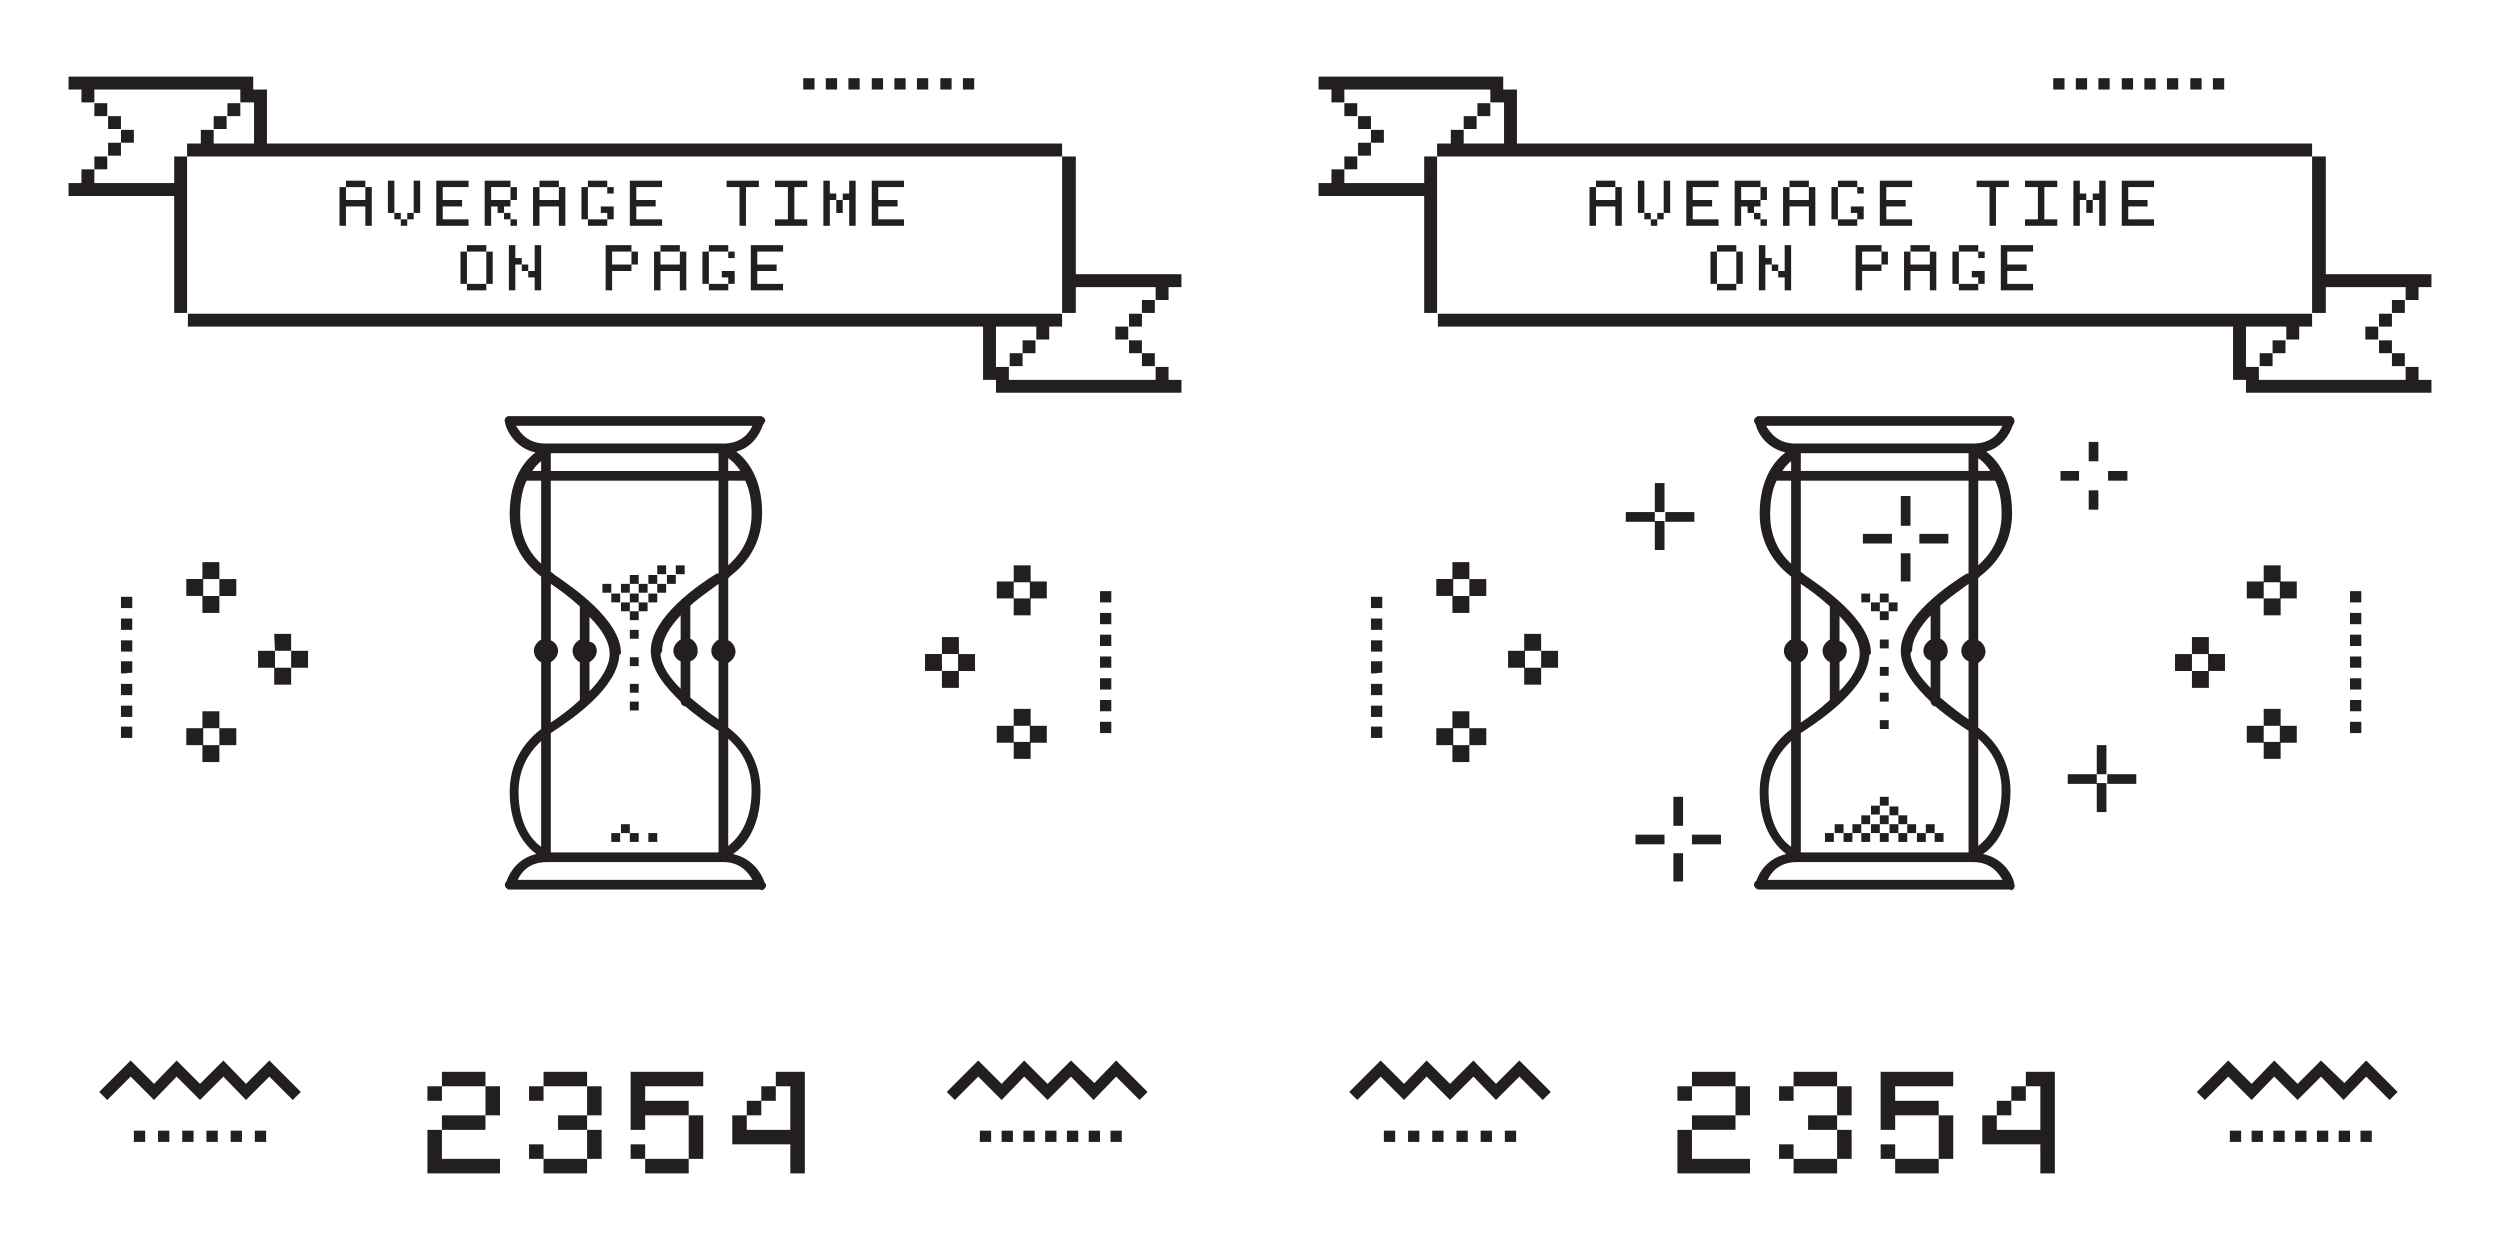 <svg id="Layer_1" xmlns="http://www.w3.org/2000/svg" viewBox="0 0 310 155"><style>.st0{fill:#231f20}</style><path class="st0" d="M28.6 140.2H30v1.4h-1.4v-1.4zm3 1.4H33v-1.4h-1.4v1.4zm-12 0H21v-1.4h-1.4v1.4zm3 0H24v-1.4h-1.4v1.4zm-6 0H18v-1.4h-1.4v1.4zm9 0H27v-1.4h-1.4v1.4zm106.7 0h1.4v-1.4h-1.4v1.4zm-2.7 0h1.4v-1.4h-1.4v1.4zm-2.7 0h1.4v-1.4h-1.4v1.4zm10.8 0h1.4v-1.4h-1.4v1.4zm-2.7 0h1.4v-1.4H135v1.4zm-10.8 0h1.4v-1.4h-1.4v1.4zm-2.7 0h1.4v-1.4h-1.4v1.4zm-6.8-60.5v2.1h2.1v-2.1h-2.1zm4.2 4.2v-2.1h2v-2.1h-2V79h-2.1v2.1h2v2.1h-2v2.1h2.1zm4.7 6.8h2.1v2h2.1v-2h2V90h-2v-2.1h-2.1V90h2v2h-2v-2h-2.1v2.1zm2.1-22v2h-2.1v2.1h2.1v-2h2v2h-2v2.1h2.1v-2.1h2v-2.1h-2v-2h-2.1zm10.7 10h1.4v-1.4h-1.4v1.4zm0 2.7h1.4v-1.4h-1.4v1.4zm0 5.4h1.4v-1.4h-1.4v1.4zm0 2.7h1.4v-1.4h-1.4v1.4zm0-5.4h1.4v-1.4h-1.4v1.4zm1.4-12.2h-1.4v1.4h1.4v-1.4zm-1.4 4.1h1.4V76h-1.4v1.4zM25.1 69.7v2.1h-2v2.1h2V76h2.1v-2.1h-2v-2.1h2v-2.1h-2.1zm4.2 4.2v-2.1h-2.1v2.1h2.1zm0 18.5v-2.1h-2.1v2.1h2.1zm-6.2 0h2v2.1h2.1v-2.1h-2v-2.1h2v-2.1h-2.1v2.1h-2v2.1zm11-11.7h2v-2.1H34l.1 2.1H32v2.1h2v2.1h2.1v-2.1h-2v-2.1zm2 2.1h2.1v-2.1h-2.1v2.1zM15 88.9h1.4v-1.4H15v1.4zm0-8.1h1.4v-1.4H15v1.4zm1.4-6.8H15v1.4h1.4V74zM15 78.1h1.4v-1.4H15v1.4zm0 13.4h1.4v-1.4H15v1.4zm0-5.3h1.4v-1.4H15v1.4zm0-2.7c1.4 0 0 0 1.4-.1V82H15v1.5zm27.9-61.1v.8h2.4v-.8h-2.4zm0 2.4v-1.6h-.8V28h.8v-2.4h2.4V28h.8v-4.8h-.8v1.6h-2.4zm8.4 1.6h-.8v.8h.8v-.8zm-.8 1.6v-.8h-.8v.8h.8zm-2.4-5.6v4h.8v-4h-.8zm1.6 4.8v-.8h-.8v.8h.8zm2.4-4.8h-.8v4h.8v-4zm2 5.6h4v-.8h-3.2v-1.6h2.4v-.8h-2.4v-1.6h3.2v-.8h-4V28zm10 0v-.8h-.8v.8h.8zm0-3.2v-1.6h-.8v1.6h.8zm-4-2.4V28h.8v-2.4h.8v.8h.8v-.8h.8v-.8h-2.4v-1.6h2.4v-.8h-3.2zm3.2 4.8v-.8h-.8v.8h.8zm3.6-2.4v-1.6h-.8V28h.8v-2.4h2.4V28h.8v-4.8h-.8v1.6h-2.4zm0-2.4v.8h2.4v-.8h-2.4zm8.4 5.6v-.8h-2.4v.8h2.4zm.8-4v-.8h-.8v.8h.8zm-4 3.2h.8v-4h-.8v4zm4-1.6h-1.6v.8h.8v.8h.8v-1.6zm-3.2-3.2v.8h2.4v-.8h-2.4zm5.2 5.6h4v-.8h-3.2v-1.6h2.4v-.8h-2.4v-1.6h3.2v-.8h-4V28zm12-4.8h1.6V28h.8v-4.8h1.6v-.8h-4v.8zm6 4v.8h4v-.8h-1.6v-4h1.6v-.8h-4v.8h1.6v4h-1.6zm6-4.8V28h.8v-3.2h.8V24h-.8v-1.6h-.8zm3.2 5.6h.8v-5.6h-.8V24h-.8v.8h.8V28zm-.8-1.6v-1.6h-.8v1.6h.8zm7.6-3.2v-.8h-4V28h4v-.8h-3.2v-1.6h2.4v-.8h-2.4v-1.6h3.2zM57.9 36h2.4v-.8h-2.4v.8zm3.2-.8v-4h-.8v4h.8zm-3.2-4h2.4v-.8h-2.4v.8zm-.8 0v4h.8v-4h-.8zm8.4 2.4v-.8h-.8v.8h.8zM63.9 32v-1.6h-.8V36h.8v-3.2h.8V32h-.8zm2.4 2.4V36h.8v-5.6h-.8v3.2h-.8v.8h.8zm8.8 1.6h.8v-2.4h2.4v-.8h-2.4v-1.6h2.4v-.8h-3.2V36zm4-3.2v-1.6h-.8v1.6h.8zm2.8-2.4v.8h2.4v-.8h-2.4zm0 2.4v-1.6h-.8V36h.8v-2.4h2.4V36h.8v-4.8h-.8v1.6h-2.4zm5.2 2.4h.8v-4h-.8v4zm.8-4h2.4v-.8h-2.4v.8zm2.4 4.8v-.8h-2.4v.8h2.4zm.8-2.4h-1.6v.8h.8v.8h.8v-1.6zm0-1.6v-.8h-.8v.8h.8zm2 4h4v-.8h-3.2v-1.6h2.4v-.8h-2.4v-1.6h3.2v-.8h-4V36zM53 145.5h9v-1.8h-7.2v-3.6H53v5.4zm1.8-5.4h5.4v-1.8h-5.4v1.8zm5.4-1.8H62v-3.6h-1.8v3.6zm-7.2-1.8h1.8v-1.8H53v1.8zm1.8-3.6v1.8h5.4v-1.8h-5.4zm10.8 3.6h1.8v-1.8h-1.8v1.8zm7.2 1.8h1.8v-3.6h-1.8v3.6zm-5.4 7.2h5.4v-1.8h-5.4v1.8zm1.8-5.4h3.6v-1.8h-3.6v1.8zm-1.8-7.2v1.8h5.4v-1.8h-5.4zm-1.8 9v1.8h1.8v-1.8h-1.8zm9 1.8v-3.6h-1.8v3.6h1.8zm3.6-1.8v1.8H80v-1.8h-1.8zm1.8 3.6h5.4v-1.8H80v1.8zm7.2-1.8v-5.4h-1.8v5.4h1.8zm-9-3.6H80v-1.8h5.4v-1.8H80v-1.8h7.2v-1.8h-9v7.2zm16.2-3.6h1.8v-1.8h-1.8v1.8zm1.8-1.8H98v5.4h-5.4v-1.8h-1.8v3.6H98v3.6h1.8v-12.6h-3.6v1.8zm-3.6 3.6h1.8v-1.8h-1.8v1.8zm43.1-4l-2.9-2.8-2.9 2.9-2.9-2.9-2.8 2.9-2.9-2.9-3.9 3.9 1 1 2.9-2.9 2.9 2.9 2.8-2.9 2.9 2.9 2.9-2.9 2.8 2.9 2.8-2.9 2.9 2.9 1-1-3.9-3.9-2.7 2.8zm-105.2.1l-2.8-2.9-2.9 2.9-2.9-2.9-2.8 2.9-2.9-2.9-3.9 3.9 1 1 2.9-2.9 2.9 2.9 2.8-2.9 2.9 2.9 2.9-2.9 2.8 2.9 2.9-2.9 2.9 2.9 1-1-3.9-3.9-2.9 2.9zM118 9.7h-1.4v1.4h1.4V9.7zm2.8 0h-1.4v1.4h1.4V9.7zm-5.7 0h-1.4v1.4h1.4V9.7zm-8.5 0h-1.4v1.4h1.4V9.7zm-2.8 0h-1.4v1.4h1.4V9.7zm8.5 0h-1.4v1.4h1.4V9.7zm-11.3 0h-1.4v1.4h1.4V9.7zm8.5 0h-1.4v1.4h1.4V9.7zM94.2 110.3H63.1 63s-.1 0-.1-.1c-.2-.1-.3-.3-.3-.5s.1-.3.2-.4c.4-1.2 1.5-2.9 3.7-3.4-1.2-.9-3.3-3.1-3.3-7.7 0-3.1 1.3-5.8 3.9-7.8v-8.3c-.5-.2-.9-.8-.9-1.4 0-.6.4-1.1.9-1.4v-7.8c-2.6-2-3.9-4.7-3.9-7.8 0-4.5 2-6.7 3.2-7.6-2.4-.5-3.6-2.6-3.8-3.8-.1-.3.1-.6.4-.7h31.3c.3 0 .6.3.6.6-.1.2-.2.4-.3.5-.4 1.2-1.4 2.8-3.3 3.3 1.2.9 3.2 3.1 3.2 7.6 0 3.1-1.3 5.8-3.9 7.8l-.1.1-.2.2v7.7c.5.2.9.8.9 1.4 0 .6-.4 1.1-.9 1.4v8l.1.1c2.6 2 3.9 4.7 3.9 7.8 0 4.8-2.2 7-3.4 7.8 2.3.5 3.5 2.3 3.9 3.5.1.1.2.3.2.4 0 .1-.1.2-.1.3-.1.1-.2.2-.4.3-.2-.1-.3-.1-.3-.1zm-3.9-18.7v13.3c.9-.7 2.9-2.6 2.9-6.9 0-3.5-1.8-5.4-2.9-6.4zm2.1-32h-2.1v10.5c1.1-1 2.9-2.9 2.9-6.4 0-1.7-.3-3.1-.8-4.1zm-2.1-2.8v1.6h1.5c-.5-.8-1.1-1.3-1.5-1.6zM67.6 55h22.1c2.2 0 3.2-1.3 3.6-2.2H64c.5.9 1.5 2.2 3.6 2.2zm20.6 25.7c0-.6.4-1.1.9-1.4v-6.9c-.9.7-2.3 1.6-3.5 2.7v4.1c.5.2.9.8.9 1.4.1.6-.3 1.2-.9 1.4v4.5c1.3 1.1 2.6 2.1 3.5 2.7V82c-.5-.2-.9-.7-.9-1.3zm.9-9.6V59.6H68.3v11.3c.1.1.3.2.5.4C71 72.8 77 76.9 77 81c-.1.1-.1.2-.2.2-.2 4.1-5.9 8-8.2 9.5-.1.1-.2.1-.3.2v14.8h20.8V90.6c-.1 0-.1-.1-.2-.1-.9-.6-2.4-1.6-3.9-2.9-.3 0-.6-.3-.6-.6-1.9-1.8-3.6-3.9-3.7-6.1v-.1-.1-.1c.1-4.1 5.9-8.1 8.2-9.5.1.1.1 0 .2 0zm-5.6 9.6c0-.6.4-1.1.9-1.4v-3c-1.3 1.4-2.3 2.9-2.3 4.4-.1.2-.1.3-.2.4.1 1.5 1.2 3 2.5 4.3V82c-.5-.2-.9-.7-.9-1.3zm-14.3 0c0 .6-.4 1.1-.9 1.4v7.5c.9-.6 2.3-1.6 3.6-2.8v-4.7c-.5-.2-.9-.8-.9-1.4 0-.6.4-1.1.9-1.4v-4-.1c-1.3-1.2-2.7-2.2-3.6-2.8v7c.5.2.9.7.9 1.3zm4.8 0c0 .6-.4 1.1-.9 1.4v3.6c1.4-1.4 2.5-3.1 2.5-4.6 0-1.6-1.1-3.2-2.5-4.6v3.1c.5 0 .9.5.9 1.1zm15.1-22.3v-2.2H68.3v2.2h20.8zm-23.1 0h1.1v-1.2c-.3.2-.7.6-1.1 1.2zm1.1 11.5V59.6h-1.8c-.5 1-.8 2.4-.8 4.2 0 3.2 1.5 5.1 2.6 6.1zm0 35.1V91.9c-1.1 1-2.8 3-2.8 6.3 0 4.2 1.8 6.1 2.8 6.8zm26.2 4.1c-.5-.9-1.5-2.2-3.6-2.2H67.8c-2.2 0-3.2 1.3-3.6 2.2h29.1zM78.1 76.9h1.1v-1.1h-1.1v1.1zm0 2.3h1.1v-1.1h-1.1v1.1zm0 3.4h1.1v-1.1h-1.1v1.1zm0 3.3h1.1v-1.1h-1.1v1.1zm0 2.2h1.1V87h-1.1v1.1zm1.1-12.3h1.1v-1.1h-1.1v1.1zm1.2-1.1h1.1v-1.1h-1.1v1.1zm-3.4 0v1.1h1.1v-1.1H77zm2.2-1.2h1.1v-1.1h-1.1v1.1zm2.3 0h1.1v-1.1h-1.1v1.1zm-5.7-1.1h-1.1v1.1h1.1v-1.1zm1.2 1.1h1.1v-1.1H77v1.1zm-1.2 1.2h1.1v-1.1h-1.1v1.1zm3.4-1.1h-1.1v1.1h1.1v-1.1zm1.2-2.3v1.1h1.1v-1.1h-1.1zm2.3 1.1h1.1v-1.1h-1.1v1.1zm1.1-1.2h1.1v-1.1h-1.1v1.1zm-2.3 0h1.1v-1.1h-1.1v1.1zm-3.4.1v1.1h1.1v-1.1h-1.1zm2.3 33.1h1.1v-1.1h-1.1v1.1zm-4.6 0h1.1v-1.1h-1.1v1.1zm2.3 0h1.1v-1.1h-1.1v1.1zm-1.1-2.2v1.1h1.1v-1.1H77zM33.1 17.8v-6.7h-1.7V9.5H8.5v1.6h1.6v1.6h1.6v-1.6h18.1v1.6h1.7v5.1h-5v-1.7h-1.6v1.7h-1.7v1.6h108.5v-1.6H33.1zm-19.8-5h-1.6v1.6h1.6v-1.6zm.1 6.5H15v-1.6h-1.6v1.6zm3.2-3.2H15v1.6h1.6v-1.6zM15 14.4h-1.6V16H15v-1.6zm-1.7 5h-1.6V21h1.6v-1.6zm8.3 1.6v1.7h-9.9V21h-1.6v1.7H8.5v1.6h13.1v14.5h1.6V19.4h-1.6V21zm4.9-6.6V16h1.6v-1.6h-1.6zm1.7-1.6v1.6h1.6v-1.6h-1.6zM133.4 34V19.4h-1.7v19.4h1.7v-3.2h9.9v1.6h1.6v-1.6h1.6V34h-13.1zm11.5 11.5h-1.6v1.6h-18.2v-1.6h-1.6v-5h5v1.6h1.6v-1.6h1.6v-1.6H23.3v1.6h98.6v6.6h1.6v1.6h23v-1.6h-1.6v-1.6zm-1.7-.1v-1.6h-1.6v1.6h1.6zm-1.6-6.5H140v1.6h1.6v-1.6zm-3.3 1.6v1.6h1.6v-1.6h-1.6zm1.7 3.3h1.6v-1.6H140v1.6zm3.2-6.6h-1.6v1.6h1.6v-1.6zm-14.8 6.6v-1.6h-1.6v1.6h1.6zm-3.2 1.6h1.6v-1.6h-1.6v1.6zm52.4 96.2h1.4v-1.4h-1.4v1.4zm6 0h1.4v-1.4h-1.4v1.4zm3 0h1.4v-1.4h-1.4v1.4zm-6 0h1.4v-1.4h-1.4v1.4zm-9 0h1.4v-1.4h-1.4v1.4zm3 0h1.4v-1.4h-1.4v1.4zm115.4 0h1.4v-1.4H290v1.4zm-10.8 0h1.4v-1.4h-1.4v1.4zm-2.7 0h1.4v-1.4h-1.4v1.4zm10.8 0h1.4v-1.4h-1.4v1.4zm-5.4 0h1.4v-1.4h-1.4v1.4zm10.8 0h1.4v-1.4h-1.4v1.4zm-8.1 0h1.4v-1.4h-1.4v1.4zm-12.8-56.3v-2.1h-2.1v-2.1h2.1V79h2.1v2.1h2v2.1h-2v2.1h-2.1zm0-2.1h2v-2.1h-2v2.1zm6.8 8.9h2.1v2h2.1v-2h2V90h-2v-2.1h-2.1V90h2v2h-2v-2h-2.1v2.1zm2.1-22v2h-2.1v2.1h2.1v-2h2v2h-2v2.1h2.1v-2.1h2v-2.1h-2v-2h-2.1zm12.1 3.2h-1.4v1.4h1.4v-1.4zm-1.4 4.1h1.4V76h-1.4v1.4zm0 10.8h1.4v-1.4h-1.4v1.4zm0-8.1h1.4v-1.4h-1.4v1.4zm0 2.7h1.4v-1.4h-1.4v1.4zm0 8.1h1.4v-1.4h-1.4v1.4zm0-5.4h1.4v-1.4h-1.4v1.4zM180.1 69.7v2.1h-2v2.1h2V76h2.1v-2.1h-2v-2.1h2v-2.1h-2.1zm4.2 4.2v-2.1h-2.1v2.1h2.1zm0 18.5v-2.1h-2.1v2.1h2.1zm-6.2 0h2v2.1h2.1v-2.1h-2v-2.1h2v-2.1h-2.1v2.1h-2v2.1zm11-11.7h2v-2.1H189v2.1h-2v2.1h2v2.1h2.1v-2.1h-2v-2.1zm2 2.1h2.1v-2.1h-2.1v2.1zm-21.1.7c1.4 0 0 0 1.4-.1V82H170v1.5zm0 5.4h1.4v-1.4H170v1.4zm0-2.7h1.4v-1.4H170v1.4zm0 5.3h1.4v-1.4H170v1.4zm0-10.7h1.4v-1.4H170v1.4zm0-2.7h1.4v-1.4H170v1.4zm1.4-4.1H170v1.4h1.4V74zm26.5-49.2v-1.6h-.8V28h.8v-2.4h2.4V28h.8v-4.8h-.8v1.6h-2.4zm0-2.4v.8h2.4v-.8h-2.4zm7.6 5.6v-.8h-.8v.8h.8zm-2.4-5.6v4h.8v-4h-.8zm4 0h-.8v4h.8v-4zm-.8 4h-.8v.8h.8v-.8zm-1.6.8v-.8h-.8v.8h.8zm4.4.8h4v-.8h-3.2v-1.6h2.4v-.8h-2.4v-1.6h3.2v-.8h-4V28zm9.2-.8v-.8h-.8v.8h.8zm-3.2-4.8V28h.8v-2.4h.8v.8h.8v-.8h.8v-.8h-2.4v-1.6h2.4v-.8h-3.2zm4 5.6v-.8h-.8v.8h.8zm0-3.2v-1.6h-.8v1.6h.8zm2.8 0v-1.6h-.8V28h.8v-2.4h2.4V28h.8v-4.8h-.8v1.6h-2.4zm0-2.4v.8h2.4v-.8h-2.4zm9.2 1.6v-.8h-.8v.8h.8zm-.8 4v-.8h-2.4v.8h2.4zm.8-2.4h-1.6v.8h.8v.8h.8v-1.6zm-4 1.6h.8v-4h-.8v4zm.8-4.8v.8h2.4v-.8h-2.4zm5.2 5.6h4v-.8h-3.2v-1.6h2.4v-.8h-2.4v-1.6h3.2v-.8h-4V28zm12-4.8h1.6V28h.8v-4.8h1.6v-.8h-4v.8zm6 4v.8h4v-.8h-1.6v-4h1.6v-.8h-4v.8h1.6v4h-1.6zm8.4-.8v-1.6h-.8v1.6h.8zm.8 1.6h.8v-5.6h-.8V24h-.8v.8h.8V28zm-3.2-5.6V28h.8v-3.2h.8V24h-.8v-1.6h-.8zm10 .8v-.8h-4V28h4v-.8h-3.2v-1.6h2.4v-.8h-2.4v-1.6h3.2zm-55 8v4h.8v-4h-.8zm.8 4.8h2.4v-.8h-2.4v.8zm0-4.8h2.4v-.8h-2.4v.8zm3.2 4v-4h-.8v4h.8zm4.4-1.6v-.8h-.8v.8h.8zm.8.8V36h.8v-5.6h-.8v3.2h-.8v.8h.8zm-2.4-2.4v-1.6h-.8V36h.8v-3.2h.8V32h-.8zm15.2.8v-1.6h-.8v1.6h.8zm-4 3.2h.8v-2.4h2.4v-.8h-2.4v-1.6h2.4v-.8h-3.2V36zm6.8-3.2v-1.6h-.8V36h.8v-2.4h2.4V36h.8v-4.8h-.8v1.6h-2.4zm0-2.4v.8h2.4v-.8h-2.4zm9.2 1.6v-.8h-.8v.8h.8zm-3.2-.8h2.4v-.8h-2.4v.8zm3.2 2.4h-1.6v.8h.8v.8h.8v-1.6zm-4 1.6h.8v-4h-.8v4zm3.2.8v-.8h-2.4v.8h2.4zm2.8 0h4v-.8h-3.2v-1.6h2.4v-.8h-2.4v-1.6h3.2v-.8h-4V36zm-38.3 104.1h5.4v-1.8h-5.4v1.8zm-1.8-3.6h1.8v-1.8H208v1.8zm7.2 1.8h1.8v-3.6h-1.8v3.6zm-5.4-5.4v1.8h5.4v-1.8h-5.4zm-1.8 12.6h9v-1.8h-7.2v-3.6H208v5.4zm16.2-5.4h3.6v-1.8h-3.6v1.8zm3.6-1.8h1.8v-3.6h-1.8v3.6zm-7.2-1.8h1.8v-1.8h-1.8v1.8zm9 7.2v-3.6h-1.8v3.6h1.8zm-7.2-10.8v1.8h5.4v-1.8h-5.4zm-1.8 9v1.8h1.8v-1.8h-1.8zm1.8 3.6h5.4v-1.8h-5.4v1.8zm10.8-3.6v1.8h1.8v-1.8h-1.8zm0-1.8h1.8v-1.8h5.4v-1.8H235v-1.8h7.2v-1.8h-9v7.2zm1.8 5.4h5.4v-1.8H235v1.8zm7.2-1.8v-5.4h-1.8v5.4h1.8zm9-9h1.8v5.4h-5.4v-1.8h-1.8v3.6h7.2v3.6h1.8v-12.6h-3.6v1.8zm-1.8 1.8h1.8v-1.8h-1.8v1.8zm-1.8 1.8h1.8v-1.8h-1.8v1.8zm43.1-4l-2.9-2.8-2.9 2.9-2.9-2.9-2.8 2.9-2.9-2.9-3.9 3.9 1 1 2.9-2.9 2.9 2.9 2.8-2.9 2.9 2.9 2.9-2.9 2.8 2.9 2.8-2.9 2.9 2.9 1-1-3.9-3.9-2.7 2.8zm-105.2.1l-2.8-2.9-2.9 2.9-2.9-2.9-2.8 2.9-2.9-2.9-3.9 3.9 1 1 2.9-2.9 2.9 2.9 2.8-2.9 2.9 2.9 2.9-2.9 2.8 2.9 2.9-2.9 2.9 2.9 1-1-3.9-3.9-2.9 2.9zM270.1 9.7h-1.4v1.4h1.4V9.7zm-5.6 0h-1.4v1.4h1.4V9.7zm-5.7 0h-1.4v1.4h1.4V9.7zm8.5 0h-1.4v1.4h1.4V9.7zm5.7 0h-1.4v1.4h1.4V9.7zm2.8 0h-1.4v1.4h1.4V9.7zm-19.8 0h-1.4v1.4h1.4V9.7zm5.6 0h-1.4v1.4h1.4V9.7zm-12.4 100.6h-31.1c-.3 0-.6-.3-.6-.6 0-.2.1-.4.3-.5.4-1.2 1.5-2.8 3.7-3.3-1.2-.9-3.3-3.1-3.3-7.7 0-3.1 1.3-5.8 3.9-7.8v-8.3c-.5-.2-.9-.8-.9-1.4 0-.6.4-1.1.9-1.4v-7.8c-2.6-2-3.9-4.7-3.9-7.8 0-4.5 2-6.7 3.2-7.6-2.2-.5-3.4-2.2-3.7-3.5-.1-.1-.2-.3-.2-.4 0-.2.1-.4.3-.5 0 0 .1 0 .1-.1h31.5s.1 0 .1.1c.2.1.3.3.3.5s-.1.4-.2.5c-.4 1.2-1.4 2.8-3.3 3.3 1.2.9 3.2 3.1 3.2 7.6 0 3.1-1.3 5.8-3.9 7.8l-.1.1-.2.2v7.7c.5.2.9.8.9 1.4 0 .6-.4 1.1-.9 1.4v8l.1.1c2.6 2 3.9 4.7 3.9 7.8 0 4.8-2.2 7-3.4 7.8 2.5.5 3.7 2.6 3.9 3.8.1.3-.1.6-.4.7-.1-.1-.2-.1-.2-.1zm-3.9-18.7v13.3c.9-.7 2.9-2.6 2.9-6.9 0-3.5-1.8-5.4-2.9-6.4zm2.1-32h-2.1v10.5c1.1-1 2.9-2.9 2.9-6.4 0-1.7-.3-3.1-.8-4.1zm-2.1-2.8v1.6h1.5c-.5-.8-1.1-1.3-1.5-1.6zM222.6 55h22.1c2.2 0 3.2-1.3 3.6-2.2H219c.5.9 1.5 2.2 3.6 2.2zm20.6 25.7c0-.6.4-1.1.9-1.4v-6.9c-.9.7-2.3 1.6-3.5 2.7v4.1c.5.2.9.8.9 1.4.1.6-.3 1.2-.9 1.4v4.5c1.3 1.1 2.6 2.1 3.5 2.7V82c-.5-.2-.9-.7-.9-1.3zm.9-9.6V59.6h-20.8v11.3c.1.1.3.2.5.4 2.2 1.5 8.2 5.6 8.2 9.7-.1.1-.1.2-.2.2-.2 4.1-5.9 8-8.2 9.5-.1.1-.2.1-.3.2v14.8h20.8V90.6c-.1 0-.1-.1-.2-.1-.9-.6-2.4-1.6-3.9-2.9-.3 0-.6-.3-.6-.6-1.9-1.8-3.6-3.9-3.7-6.1v-.1-.1-.1c.1-4.1 5.9-8.1 8.2-9.5.1.1.1 0 .2 0zm-5.6 9.6c0-.6.4-1.1.9-1.4v-3c-1.3 1.4-2.3 2.9-2.3 4.4-.1.1-.1.2-.2.3.1 1.5 1.2 3 2.5 4.3v-3.4c-.5-.1-.9-.6-.9-1.2zm-14.3 0c0 .6-.4 1.1-.9 1.4v7.5c.9-.6 2.3-1.6 3.6-2.8v-4.7c-.5-.2-.9-.8-.9-1.4 0-.6.4-1.1.9-1.4v-4-.1c-1.3-1.2-2.7-2.2-3.6-2.8v7c.5.2.9.7.9 1.3zm4.8 0c0 .6-.4 1.1-.9 1.4v3.6c1.4-1.4 2.5-3.1 2.5-4.6V81c0-1.6-1.1-3.2-2.5-4.6v3.1c.5.1.9.6.9 1.2zm15.1-22.3v-2.2h-20.8v2.2h20.8zm-23.1 0h1.1v-1.2c-.3.2-.7.6-1.1 1.2zm1.1 11.5V59.6h-1.8c-.5 1-.8 2.4-.8 4.2 0 3.2 1.5 5.1 2.6 6.1zm0 35.1V91.9c-1.1 1-2.8 3-2.8 6.3 0 4.2 1.8 6.1 2.8 6.8zm26.2 4.1c-.5-.9-1.5-2.2-3.6-2.2h-21.9c-2.2 0-3.2 1.3-3.6 2.2h29.1zm-15.2-32.2h1.1v-1.1h-1.1v1.1zm0 3.5h1.1v-1.1h-1.1v1.1zm0 3.4h1.1v-1.1h-1.1v1.1zm0 3.2h1.1v-1.1h-1.1V87zm0 3.4h1.1v-1.1h-1.1v1.1zm0 9.5h1.1v-1.1h-1.1v1.1zm2.2-25.2h-1.1v1.1h1.1v-1.1zm-3.3 0v1.1h1.1v-1.1H232zm-1.2 0h1.1v-1.1h-1.1v1.1zm3.4-1.1h-1.1v1.1h1.1v-1.1zm1.2 30.8h1.1v-1.1h-1.1v1.1zm-3.5 0v-1.1h-1.1v1.1h1.1zm2.3 0v-1.1h-1.1v1.1h1.1zm.1-2.2v1.1h1.1v-1.1h-1.1zm-2.3 1.1h1.1v-1.1H232v1.1zm2.3-3.3v1.1h1.1V100h-1.1zm-2.3 1h1.1v-1.1H232v1.1zm9 3.4v-1.1h-1.1v1.1h1.1zm-2.2-1.1h-1.1v1.1h1.1v-1.1zm1.1-1.1h-1.1v1.1h1.1v-1.1zm-2.3 1.1v-1.1h-1.1v1.1h1.1zm-9 1.1h1.1v-1.1h-1.1v1.1zm6.8-2.2h1.1v-1.1h-1.1v1.1zm-4.6 0h1.1v-1.1h-1.1v1.1zm2.3 0h1.1v-1.1h-1.1v1.1zm-6.8 2.2h1.1v-1.1h-1.1v1.1zm1.2-2.2v1.1h1.1v-1.1h-1.1zm2.2 1.1h1.1v-1.1h-1.1v1.1zm-41.6-85.5v-6.7h-1.7V9.5h-22.9v1.6h1.6v1.6h1.6v-1.6H184.8v1.6h1.7v5.1h-5v-1.7h-1.6v1.7h-1.7v1.6h108.5v-1.6h-98.6zm-19.8-5h-1.6v1.6h1.6v-1.6zm.1 6.5h1.6v-1.6h-1.6v1.6zm3.2-3.2H170v1.6h1.6v-1.6zm-1.6-1.7h-1.6V16h1.6v-1.6zm-1.7 5h-1.6V21h1.6v-1.6zm8.3 1.6v1.7h-9.9V21h-1.6v1.7h-1.6v1.6h13.1v14.5h1.6V24v-4.6h-1.6V21zm4.9-6.6V16h1.6v-1.6h-1.6zm1.7-1.6v1.6h1.6v-1.6h-1.6zM299.9 34h-11.5V19.4h-1.7v19.4h1.7v-3.2h9.9v1.6h1.6v-1.6h1.6V34h-1.6zm0 11.5h-1.6v1.6h-18.2v-1.6h-1.6v-5h5v1.6h1.6v-1.6h1.6v-1.6H178.3v1.6h98.6v6.6h1.6v1.6h23v-1.6h-1.6v-1.6zm-1.7-.1v-1.6h-1.6v1.6h1.6zm-1.6-6.5H295v1.6h1.6v-1.6zm-3.3 1.6v1.6h1.6v-1.6h-1.6zm1.7 3.3h1.6v-1.6H295v1.6zm3.2-6.6h-1.6v1.6h1.6v-1.6zm-18 6.6v1.6h1.6v-1.6h1.6v-1.6h-1.6v1.6h-1.6zm-45.6 23.6v-1.2H231v1.2h3.6zm3.4-1.2v1.2h3.6v-1.2H238zm-2.3 5.9h1.2v-3.5h-1.2v3.5zm0-6.9h1.2v-3.7h-1.2v3.7zm22.1-5.6v-1.2h-2.3v1.2h2.3zm6-1.2h-2.4v1.2h2.4v-1.2zm-4.8 4.8h1.2v-2.4H259v2.4zm1.2-8.4H259v2.4h1.2v-2.4zM256.4 96v1.2h3.6v3.5h1.2v-3.6H260V96h-3.6zm4.9 0v1.2h3.6V96h-3.6zm-1.3 0h1.2v-3.6H260V96zm-58.4-32.5v1.2h3.6v3.5h1.2v-3.6h-1.2v-1.1h-3.6zm4.9 0v1.2h3.6v-1.2h-3.6zm-1.3 0h1.2v-3.6h-1.2v3.6zm-2.4 40v1.2h3.6v-1.2h-3.6zm7 1.2h3.6v-1.2h-3.6v1.2zm-1.1 1.1h-1.2v3.5h1.2v-3.5zm-1.2-3.4h1.2v-3.6h-1.2v3.6z"/></svg>